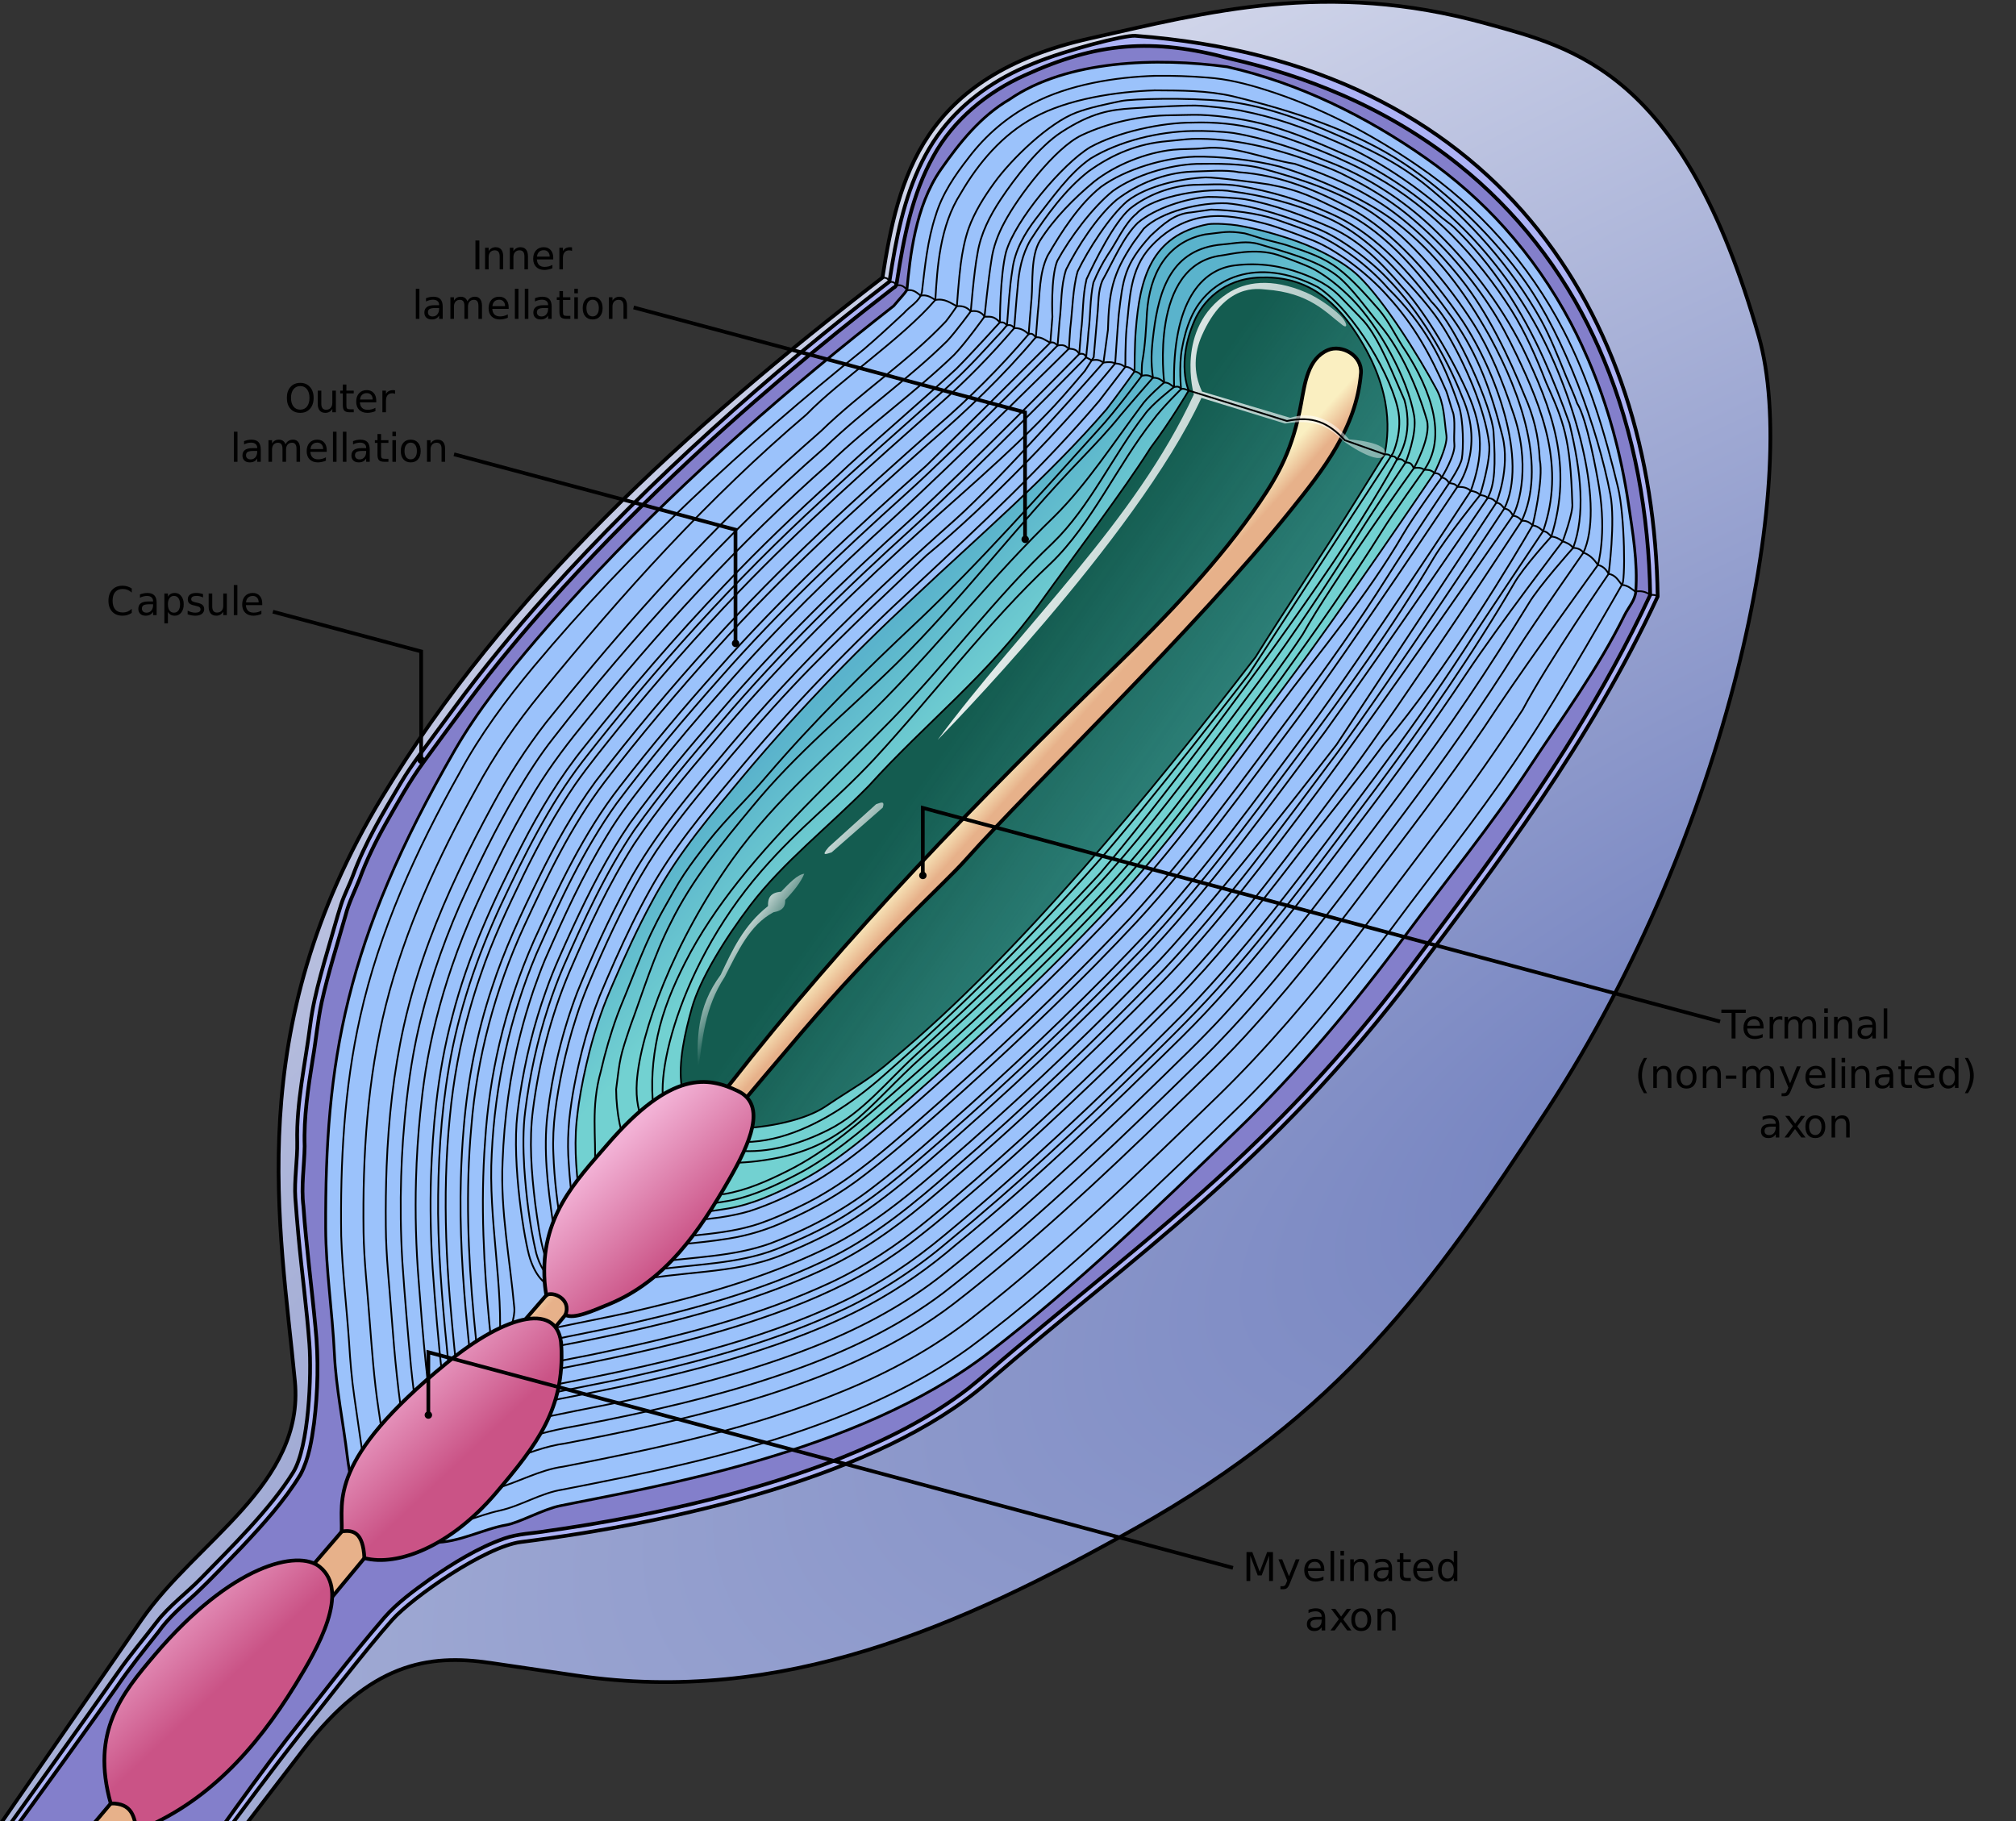 <?xml version="1.0" encoding="UTF-8"?>
<svg width="600px" height="542px" version="1.1" viewBox="0 0 600 542" xmlns="http://www.w3.org/2000/svg" xmlns:xlink="http://www.w3.org/1999/xlink">
<rect x="0" y="0" width="600" height="542" fill="#333333" stroke="none"/>
<defs>
<symbol id="ae" overflow="visible">
<path d="m-0.031-8.594h7.266v0.984h-3.047v7.609h-1.172v-7.609h-3.047z"/>
</symbol>
<symbol id="d" overflow="visible">
<path d="m6.625-3.484v0.516h-4.875c0.051 0.73 0.27 1.289 0.656 1.672 0.395 0.375 0.945 0.562 1.656 0.562 0.406 0 0.797-0.047 1.172-0.141 0.383-0.102 0.766-0.254 1.141-0.453v1c-0.375 0.156-0.766 0.277-1.172 0.359-0.398 0.094-0.797 0.141-1.203 0.141-1.031 0-1.852-0.297-2.453-0.891-0.594-0.602-0.891-1.414-0.891-2.438 0-1.051 0.281-1.883 0.844-2.5 0.57-0.625 1.344-0.938 2.312-0.938 0.863 0 1.547 0.281 2.047 0.844 0.508 0.555 0.766 1.309 0.766 2.266zm-1.062-0.312c0-0.582-0.164-1.047-0.484-1.391-0.312-0.344-0.73-0.516-1.25-0.516-0.594 0-1.07 0.168-1.422 0.5-0.355 0.336-0.559 0.805-0.609 1.406z"/>
</symbol>
<symbol id="k" overflow="visible">
<path d="m4.844-5.453c-0.117-0.07-0.246-0.125-0.391-0.156-0.137-0.031-0.289-0.047-0.453-0.047-0.605 0-1.07 0.199-1.391 0.594-0.312 0.387-0.469 0.945-0.469 1.672v3.391h-1.062v-6.438h1.062v1c0.219-0.395 0.504-0.688 0.859-0.875 0.363-0.188 0.801-0.281 1.312-0.281 0.07 0 0.148 0.008 0.234 0.016 0.094 0.012 0.191 0.023 0.297 0.031z"/>
</symbol>
<symbol id="i" overflow="visible">
<path d="m6.141-5.203c0.258-0.477 0.57-0.828 0.938-1.047 0.375-0.227 0.812-0.344 1.312-0.344 0.664 0 1.18 0.234 1.547 0.703 0.363 0.469 0.547 1.137 0.547 2v3.891h-1.062v-3.859c0-0.613-0.109-1.066-0.328-1.359-0.219-0.301-0.555-0.453-1-0.453-0.555 0-0.992 0.184-1.312 0.547-0.312 0.367-0.469 0.859-0.469 1.484v3.641h-1.062v-3.859c0-0.613-0.109-1.066-0.328-1.359-0.219-0.301-0.559-0.453-1.016-0.453-0.543 0-0.977 0.184-1.297 0.547-0.312 0.367-0.469 0.859-0.469 1.484v3.641h-1.062v-6.438h1.062v1c0.238-0.395 0.523-0.688 0.859-0.875 0.344-0.188 0.742-0.281 1.203-0.281 0.469 0 0.867 0.121 1.203 0.359 0.332 0.23 0.578 0.574 0.734 1.031z"/>
</symbol>
<symbol id="f" overflow="visible">
<path d="m1.109-6.438h1.062v6.438h-1.062zm0-2.516h1.062v1.344h-1.062z"/>
</symbol>
<symbol id="a" overflow="visible">
<path d="m6.469-3.891v3.891h-1.047v-3.859c0-0.602-0.121-1.055-0.359-1.359-0.242-0.301-0.602-0.453-1.078-0.453-0.574 0-1.027 0.184-1.359 0.547-0.324 0.367-0.484 0.859-0.484 1.484v3.641h-1.062v-6.438h1.062v1c0.25-0.383 0.547-0.672 0.891-0.859 0.344-0.195 0.738-0.297 1.188-0.297 0.738 0 1.297 0.23 1.672 0.688 0.383 0.461 0.578 1.133 0.578 2.016z"/>
</symbol>
<symbol id="c" overflow="visible">
<path d="m4.047-3.234c-0.855 0-1.449 0.102-1.781 0.297-0.336 0.188-0.5 0.523-0.5 1 0 0.375 0.125 0.672 0.375 0.891s0.586 0.328 1.016 0.328c0.582 0 1.051-0.207 1.406-0.625 0.352-0.414 0.531-0.969 0.531-1.656v-0.234zm2.109-0.438v3.672h-1.062v-0.984c-0.242 0.398-0.543 0.688-0.906 0.875-0.355 0.188-0.793 0.281-1.312 0.281-0.668 0-1.199-0.18-1.594-0.547-0.387-0.375-0.578-0.875-0.578-1.5 0-0.727 0.242-1.273 0.734-1.641 0.488-0.363 1.211-0.547 2.172-0.547h1.484v-0.109c0-0.488-0.164-0.863-0.484-1.125-0.312-0.27-0.762-0.406-1.344-0.406-0.367 0-0.727 0.047-1.078 0.141-0.344 0.086-0.68 0.215-1 0.391v-0.984c0.383-0.145 0.758-0.254 1.125-0.328 0.363-0.07 0.719-0.109 1.062-0.109 0.938 0 1.633 0.242 2.094 0.719 0.457 0.48 0.688 1.215 0.688 2.203z"/>
</symbol>
<symbol id="b" overflow="visible">
<path d="m1.109-8.953h1.062v8.953h-1.062z"/>
</symbol>
<symbol id="v" overflow="visible">
<path d="m3.656-8.938c-0.512 0.887-0.891 1.762-1.141 2.625-0.25 0.855-0.375 1.727-0.375 2.609 0 0.887 0.125 1.766 0.375 2.641 0.25 0.867 0.629 1.734 1.141 2.609h-0.922c-0.574-0.898-1.008-1.773-1.297-2.641-0.281-0.875-0.422-1.742-0.422-2.609 0-0.852 0.141-1.711 0.422-2.578 0.281-0.863 0.711-1.75 1.297-2.656z"/>
</symbol>
<symbol id="h" overflow="visible">
<path d="m3.609-5.703c-0.562 0-1.012 0.227-1.344 0.672-0.336 0.438-0.5 1.043-0.5 1.812 0 0.773 0.16 1.383 0.484 1.828 0.332 0.438 0.785 0.656 1.359 0.656 0.562 0 1.008-0.219 1.344-0.656 0.332-0.445 0.5-1.055 0.5-1.828 0-0.758-0.168-1.363-0.5-1.812-0.336-0.445-0.781-0.672-1.344-0.672zm0-0.891c0.926 0 1.648 0.305 2.172 0.906 0.531 0.594 0.797 1.418 0.797 2.469 0 1.055-0.266 1.883-0.797 2.484-0.523 0.605-1.246 0.906-2.172 0.906-0.93 0-1.652-0.301-2.172-0.906-0.523-0.602-0.781-1.43-0.781-2.484 0-1.051 0.258-1.875 0.781-2.469 0.52-0.602 1.242-0.906 2.172-0.906z"/>
</symbol>
<symbol id="ad" overflow="visible">
<path d="m0.578-3.703h3.109v0.953h-3.109z"/>
</symbol>
<symbol id="o" overflow="visible">
<path d="m3.797 0.594c-0.305 0.77-0.594 1.27-0.875 1.5-0.281 0.238-0.664 0.359-1.141 0.359h-0.844v-0.891h0.625c0.289 0 0.516-0.07 0.672-0.203 0.164-0.137 0.344-0.465 0.531-0.984l0.188-0.484-2.609-6.328h1.125l2.016 5.031 2.016-5.031h1.125z"/>
</symbol>
<symbol id="g" overflow="visible">
<path d="m2.156-8.266v1.828h2.188v0.812h-2.188v3.5c0 0.531 0.07 0.871 0.219 1.016 0.145 0.148 0.438 0.219 0.875 0.219h1.094v0.891h-1.094c-0.812 0-1.375-0.148-1.688-0.453-0.312-0.312-0.469-0.867-0.469-1.672v-3.5h-0.781v-0.812h0.781v-1.828z"/>
</symbol>
<symbol id="n" overflow="visible">
<path d="m5.359-5.469v-3.484h1.062v8.953h-1.062v-0.969c-0.23 0.387-0.516 0.672-0.859 0.859-0.336 0.188-0.734 0.281-1.203 0.281-0.781 0-1.418-0.312-1.906-0.938-0.492-0.625-0.734-1.441-0.734-2.453 0-1.008 0.242-1.82 0.734-2.438 0.488-0.625 1.125-0.938 1.906-0.938 0.469 0 0.867 0.094 1.203 0.281 0.344 0.18 0.629 0.461 0.859 0.844zm-3.609 2.25c0 0.781 0.156 1.398 0.469 1.844 0.32 0.438 0.766 0.656 1.328 0.656s1.004-0.219 1.328-0.656c0.32-0.445 0.484-1.062 0.484-1.844s-0.164-1.391-0.484-1.828c-0.324-0.445-0.766-0.672-1.328-0.672s-1.008 0.227-1.328 0.672c-0.312 0.438-0.469 1.047-0.469 1.828z"/>
</symbol>
<symbol id="ac" overflow="visible">
<path d="m0.938-8.938h0.922c0.582 0.906 1.016 1.793 1.297 2.656 0.289 0.867 0.438 1.727 0.438 2.578 0 0.867-0.148 1.734-0.438 2.609-0.281 0.867-0.715 1.742-1.297 2.641h-0.922c0.508-0.875 0.891-1.742 1.141-2.609 0.258-0.875 0.391-1.754 0.391-2.641 0-0.883-0.133-1.754-0.391-2.609-0.25-0.863-0.633-1.738-1.141-2.625z"/>
</symbol>
<symbol id="m" overflow="visible">
<path d="m6.469-6.438-2.328 3.125 2.453 3.312h-1.25l-1.875-2.531-1.875 2.531h-1.25l2.5-3.375-2.297-3.062h1.25l1.719 2.297 1.703-2.297z"/>
</symbol>
<symbol id="ab" overflow="visible">
<path d="m1.156-8.594h1.734l2.203 5.844 2.203-5.844h1.734v8.594h-1.141v-7.547l-2.219 5.891h-1.172l-2.219-5.891v7.547h-1.125z"/>
</symbol>
<symbol id="aa" overflow="visible">
<path d="m7.594-7.922v1.219c-0.387-0.363-0.805-0.633-1.25-0.812-0.449-0.176-0.918-0.266-1.406-0.266-0.992 0-1.746 0.305-2.266 0.906-0.523 0.594-0.781 1.461-0.781 2.594 0 1.125 0.258 1.992 0.781 2.594 0.52 0.605 1.273 0.906 2.266 0.906 0.488 0 0.957-0.086 1.406-0.266 0.445-0.188 0.863-0.461 1.25-0.828v1.219c-0.406 0.273-0.84 0.48-1.297 0.625-0.449 0.133-0.93 0.203-1.438 0.203-1.305 0-2.328-0.395-3.078-1.188-0.75-0.801-1.125-1.891-1.125-3.266 0-1.383 0.375-2.473 1.125-3.266 0.75-0.801 1.773-1.203 3.078-1.203 0.52 0 1.004 0.074 1.453 0.219 0.457 0.137 0.883 0.34 1.281 0.609z"/>
</symbol>
<symbol id="z" overflow="visible">
<path d="m2.141-0.969v3.422h-1.062v-8.891h1.062v0.969c0.219-0.383 0.492-0.664 0.828-0.844 0.344-0.188 0.754-0.281 1.234-0.281 0.781 0 1.414 0.312 1.906 0.938 0.488 0.617 0.734 1.43 0.734 2.438 0 1.012-0.246 1.828-0.734 2.453-0.492 0.625-1.125 0.938-1.906 0.938-0.48 0-0.891-0.094-1.234-0.281-0.336-0.188-0.609-0.473-0.828-0.859zm3.609-2.25c0-0.781-0.164-1.391-0.484-1.828-0.324-0.445-0.766-0.672-1.328-0.672s-1.008 0.227-1.328 0.672c-0.312 0.438-0.469 1.047-0.469 1.828s0.156 1.398 0.469 1.844c0.32 0.438 0.766 0.656 1.328 0.656s1.004-0.219 1.328-0.656c0.32-0.445 0.484-1.062 0.484-1.844z"/>
</symbol>
<symbol id="y" overflow="visible">
<path d="m5.219-6.25v1c-0.293-0.156-0.602-0.27-0.922-0.344-0.324-0.082-0.656-0.125-1-0.125-0.531 0-0.934 0.086-1.203 0.25-0.262 0.156-0.391 0.398-0.391 0.719 0 0.25 0.094 0.449 0.281 0.594 0.195 0.137 0.578 0.266 1.141 0.391l0.359 0.078c0.758 0.156 1.297 0.387 1.609 0.688 0.312 0.293 0.469 0.699 0.469 1.219 0 0.605-0.242 1.086-0.719 1.438-0.469 0.344-1.117 0.516-1.938 0.516-0.344 0-0.703-0.039-1.078-0.109-0.375-0.062-0.773-0.16-1.188-0.297v-1.094c0.395 0.199 0.781 0.352 1.156 0.453 0.383 0.105 0.758 0.156 1.125 0.156 0.5 0 0.883-0.082 1.156-0.25 0.27-0.176 0.406-0.422 0.406-0.734 0-0.281-0.102-0.5-0.297-0.656-0.188-0.156-0.609-0.301-1.266-0.438l-0.375-0.094c-0.656-0.133-1.133-0.344-1.422-0.625-0.293-0.289-0.438-0.688-0.438-1.188 0-0.602 0.211-1.066 0.641-1.391 0.426-0.332 1.035-0.5 1.828-0.5 0.395 0 0.766 0.031 1.109 0.094 0.344 0.055 0.66 0.137 0.953 0.25z"/>
</symbol>
<symbol id="l" overflow="visible">
<path d="m1-2.547v-3.891h1.062v3.859c0 0.605 0.117 1.062 0.359 1.375 0.238 0.305 0.594 0.453 1.062 0.453 0.57 0 1.023-0.18 1.359-0.547 0.332-0.363 0.5-0.863 0.5-1.5v-3.641h1.062v6.438h-1.062v-0.984c-0.262 0.387-0.562 0.68-0.906 0.875-0.336 0.188-0.727 0.281-1.172 0.281-0.742 0-1.305-0.227-1.688-0.688-0.387-0.469-0.578-1.145-0.578-2.031z"/>
</symbol>
<symbol id="x" overflow="visible">
<path d="m4.656-7.797c-0.855 0-1.531 0.32-2.031 0.953-0.492 0.625-0.734 1.48-0.734 2.562 0 1.086 0.242 1.938 0.734 2.562 0.5 0.625 1.176 0.938 2.031 0.938 0.844 0 1.508-0.312 2-0.938 0.488-0.625 0.734-1.477 0.734-2.562 0-1.082-0.246-1.938-0.734-2.562-0.492-0.633-1.156-0.953-2-0.953zm0-0.953c1.195 0 2.156 0.406 2.875 1.219 0.727 0.805 1.094 1.887 1.094 3.25 0 1.355-0.367 2.438-1.094 3.25-0.719 0.805-1.68 1.203-2.875 1.203-1.219 0-2.195-0.398-2.922-1.203-0.719-0.812-1.078-1.895-1.078-3.25 0-1.363 0.359-2.445 1.078-3.25 0.727-0.812 1.703-1.219 2.922-1.219z"/>
</symbol>
<symbol id="w" overflow="visible">
<path d="m1.156-8.594h1.172v8.594h-1.172z"/>
</symbol>
<radialGradient id="p" cx="268.49" cy="113.28" r="178.89" gradientTransform="matrix(-.918 -1.809 5.068 -2.573 49.153 991.23)" gradientUnits="userSpaceOnUse">
<stop stop-color="#6e7dbd" offset="0"/>
<stop stop-color="#fff" offset="1"/>
</radialGradient>
<linearGradient id="e" x1="145" x2="162.26" y1="170.73" y2="187.46" gradientUnits="userSpaceOnUse">
<stop stop-color="#5ab3cc" offset="0"/>
<stop stop-color="#72d1d1" offset="1"/>
</linearGradient>
<linearGradient id="s" x1="213.79" x2="363.05" y1="127.83" y2="233.22" gradientUnits="userSpaceOnUse">
<stop stop-color="#145c50" offset="0"/>
<stop stop-color="#288e8a" stop-opacity="0" offset="1"/>
</linearGradient>
<linearGradient id="r" x1="171.14" x2="185.95" y1="167.54" y2="179.21" gradientTransform="matrix(1.474 0 0 1.474 -3.692 -8.398)" gradientUnits="userSpaceOnUse">
<stop stop-color="#fff" offset="0"/>
<stop stop-color="#fff" stop-opacity="0" offset="1"/>
</linearGradient>
<linearGradient id="q" x1="196.97" x2="200.8" y1="169.08" y2="172.54" gradientUnits="userSpaceOnUse">
<stop stop-color="#faefc1" offset="0"/>
<stop stop-color="#e7b18a" offset="1"/>
</linearGradient>
<linearGradient id="j" x1="123.19" x2="140.41" y1="240.06" y2="258.32" gradientUnits="userSpaceOnUse">
<stop stop-color="#f2b1d5" offset="0"/>
<stop stop-color="#ca5386" offset="1"/>
</linearGradient>
<linearGradient id="u" x1="149.82" x2="158.87" y1="192.58" y2="198.95" gradientTransform="matrix(1.474 0 0 1.474 -3.692 -8.398)" gradientUnits="userSpaceOnUse">
<stop stop-color="#fff" offset="0"/>
<stop stop-color="#fff" stop-opacity="0" offset="1"/>
</linearGradient>
<linearGradient id="t" x1="218.85" x2="311.86" y1="82.851" y2="133.45" gradientTransform="matrix(1.474 0 0 1.474 -3.692 -8.398)" gradientUnits="userSpaceOnUse">
<stop stop-color="#fff" offset="0"/>
<stop stop-color="#fff" stop-opacity="0" offset="1"/>
</linearGradient>
</defs>
<path transform="matrix(1.474 0 0 1.474 -3.692 -8.398)" d="m35.354 395.98 28.329-36.95c13.498-17.608 25.25-19.453 37.842-17.6l17.423 2.561c41.282 6.068 77.354-9.756 113.04-29.85 40.829-22.987 59.319-48.126 83.083-84.657 36.419-55.987 51.02-126.2 42.556-155.86-15.223-53.344-37.063-58.237-55.254-63.237-32.089-8.825-56.131-2.235-79.763 3.059-33.987 7.614-38.772 28.236-41.92 48.288-39.742 30.632-76.106 63.749-101.04 104.87-28.488 46.978-20.565 86.63-17.598 117.98 1.969 20.792-19.855 32.08-31.03 48.243l-28.149 40.714" fill="url(#p)" stroke="#000" stroke-width=".75"/>
<path transform="matrix(1.474 0 0 1.474 -3.692 -8.398)" d="m33.942 395s19.185-26.526 28.902-38.858c4.823-6.119 13.617-17.51 18.862-23.406 3.983-4.48 18.756-14.809 26.021-15.72 31.067-3.902 72.234-13.268 93.907-32.014 29.962-25.919 57.488-44.158 86.814-83.104 15.875-21.086 35.19-46.509 48.76-75.763-0.832-56.928-32.423-107.68-105.47-113.21-2.202-0.167-13.912 2.85-20.483 5.554-0.644 0.265-1.359 0.562-1.911 0.803-6.884 3.019-13.172 7.635-17.542 13.814-4.78 6.757-7.115 14.859-8.612 22.902-0.408 2.206-0.758 4.361-1.108 6.561-24.593 18.955-48.185 39.85-68.988 62.967-6.707 7.452-13.093 15.209-19.023 23.297-5.904 8.054-8.336 11.06-10.652 14.962-3.646 6.145-7.2 12.017-9.669 18.724-0.67 1.827-1.757 3.878-2.369 5.808-0.461 1.447-0.917 2.972-1.349 4.512-1.754 6.272-4.059 13.244-4.865 19.639-0.994 7.892-2.841 15.826-2.65 23.798 0.079 3.396-0.623 7.823-0.384 11.238 0.175 2.492 0.405 5.18 0.633 7.693 0.67 7.306 1.672 14.583 2.213 21.9 0.45 6.129-0.077 20.683-3.286 25.871-4.542 7.343-12.722 15.363-18.708 21.492-2.812 2.874-6.378 5.49-8.842 8.716-2.729 3.579-5.236 6.471-7.814 10.159-7.096 10.148-22.134 31.12-22.134 31.12" fill="#adb3f5" stroke="#000" stroke-width=".75"/>
<path transform="matrix(1.474 0 0 1.474 -3.692 -8.398)" d="m33.155 394.46c8.485-11.728 18.366-26.104 27.206-37.567 6.5-8.25 12.865-16.611 19.717-24.575 2.663-3.054 5.978-5.448 9.253-7.797 4.701-3.221 9.595-6.296 14.99-8.207 2.809-0.986 5.819-1.021 8.729-1.522 8.127-1.156 16.145-2.566 24.182-4.321 11.94-2.614 23.954-5.975 35.322-10.509 8.933-3.595 17.794-8.003 25.481-13.952 3.201-2.532 6.206-5.286 9.37-7.897 16.715-14.042 34.029-27.433 49.637-42.742 11.633-11.33 22.296-23.642 31.952-36.693 10.923-14.474 21.76-29.135 31.279-44.537 5.657-9.146 10.88-18.57 15.427-28.321-0.27-16.174-3.111-32.597-9.41-47.636-0.633-1.53-1.32-3.07-1.99-4.483-6.301-13.441-15.639-25.473-27.264-34.728-7.181-5.75-15.215-10.471-23.602-14.114-7.25-3.155-14.746-5.533-22.471-7.303-15.796-4.271-27.002-3.29-41.494 3.316-7.624 3.414-14.463 8.984-18.512 16.378-4.306 7.675-5.967 16.449-7.314 25.047-0.093 0.591-0.079 1.243-0.721 1.508-15.361 11.858-30.235 24.365-44.313 37.729-8.768 8.327-17.277 17.014-25.335 26.046-2.605 2.919-5.122 5.832-7.576 8.801-6.262 7.481-11.956 15.41-17.733 23.263-2.867 3.931-5.212 8.21-7.629 12.425-1.99 3.534-3.837 7.296-5.26 11.171-0.957 2.405-2.152 4.719-2.793 7.237-1.651 5.835-3.503 11.606-4.82 17.534-0.832 3.844-1.15 7.72-1.828 11.603-0.927 5.792-1.81 11.633-1.616 17.518-0.064 4.048-0.75 8.101-0.244 12.15 0.575 8.139 1.656 16.145 2.414 24.286 0.678 6.479 0.517 13.032-0.276 19.493-0.485 3.518-1.052 7.131-2.724 10.31-3.294 5.408-7.592 10.116-11.908 14.716-3.034 3.12-6.01 6.299-9.171 9.289-2.697 2.463-5.533 4.833-7.647 7.844-2.865 3.616-5.766 7.208-8.36 11.031-6.259 8.857-14.436 20.185-20.833 28.946" fill="#837fcb" stroke="#000" stroke-width=".75"/>
<path transform="matrix(1.474 0 0 1.474 -3.692 -8.398)" d="m206.35 25.876c-5.774 3.396-9.955 8.602-13.808 14.127-5.178 7.42-6.187 17.661-6.826 24.286-0.551 0.862-1.277 1.538-2.692 3.242-21.056 16.463-41.284 34.068-59.666 53.524-4.224 4.472-8.469 9.146-12.446 13.796-5.922 6.922-11.908 14.427-16.466 22.314-22.309 38.615-26.199 63.123-26.085 96.444 0.029 8.279 1.367 17.006 1.757 25.28 0.329 7.007 1.775 13.883 2.615 20.858 1.815 15.063 8.302 17.12 17.325 17.261 4.992 0.08 10.014-2.715 14.64-3.518 2.613-0.453 7.454-3.171 10.793-3.86 17.881-3.693 59.714-10.275 86.491-30.831 17.995-13.814 33.722-29.055 50.066-44.821 12.677-12.226 23.772-25.5 34.26-39.638 8.207-11.06 17.288-22.184 24.837-33.654 6.63-10.074 13.949-20.034 19.304-30.868 0.768-1.554 2.115-2.966 2.239-4.692 0.429-5.891-0.604-11.837-1.484-17.751-1.473-9.886-4.128-19.806-8.116-29.06-0.397-0.92-0.869-1.983-1.277-2.86-0.739-1.585-1.434-2.996-2.255-4.554-1.847-3.494-3.858-6.792-6.132-10.058-2.258-3.24-4.595-6.182-7.234-9.13-4.693-5.241-10.136-10-15.809-13.981-12.091-8.483-25.764-15.219-40.132-18.451-14.089-1.893-32.27-1.431-43.897 6.598z" fill="#658cd3" stroke="#000" stroke-width=".75"/>
<path transform="matrix(1.474 0 0 1.474 -3.692 -8.398)" d="m206.35 25.876c-5.774 3.396-9.955 8.602-13.808 14.127-5.178 7.42-6.187 17.661-6.826 24.286-0.551 0.862-1.277 1.538-2.692 3.242-21.056 16.463-41.284 34.068-59.666 53.524-4.224 4.472-8.469 9.146-12.446 13.796-5.922 6.922-11.908 14.427-16.466 22.314-22.309 38.615-26.199 63.123-26.085 96.444 0.029 8.279 1.367 17.006 1.757 25.28 0.329 7.007 1.775 13.883 2.615 20.858 1.815 15.063 8.302 17.12 17.325 17.261 4.992 0.08 10.014-2.715 14.64-3.518 2.613-0.453 7.454-3.171 10.793-3.86 17.881-3.693 59.714-10.275 86.491-30.831 17.995-13.814 33.722-29.055 50.066-44.821 12.677-12.226 23.772-25.5 34.26-39.638 8.207-11.06 17.288-22.184 24.837-33.654 6.63-10.074 13.949-20.034 19.304-30.868 0.768-1.554 2.115-2.966 2.239-4.692 0.429-5.891-0.604-11.837-1.484-17.751-1.473-9.886-4.128-19.806-8.116-29.06-0.397-0.92-0.869-1.983-1.277-2.86-0.739-1.585-1.434-2.996-2.255-4.554-1.847-3.494-3.858-6.792-6.132-10.058-2.258-3.24-4.595-6.182-7.234-9.13-4.693-5.241-10.136-10-15.809-13.981-12.091-8.483-25.764-15.219-40.132-18.451-14.089-1.893-32.27-1.431-43.897 6.598z" fill="#9bc2fb" stroke="#000" stroke-width=".35"/>
<path transform="matrix(1.474 0 0 1.474 -3.692 -8.398)" d="m235.89 21.001c-8.153 0.236-17.574 1.758-24.879 5.596-5.066 2.609-9.497 6.397-12.929 10.941-2.764 3.534-5.355 7.325-6.654 11.664-1.661 5.013-2.165 10.299-2.78 15.514-0.48 1.887-2.427 2.786-3.649 4.21-2.668 2.489-5.334 4.947-8.101 7.317-24.023 19.358-46.857 40.367-66.657 64.08-5.583 6.699-10.803 13.745-14.956 21.433-8.691 15.485-16.188 31.852-20.062 49.253-3.254 14.482-4.02 29.397-3.826 44.2 0.225 7.192 1.105 14.353 1.59 21.502 0.225 3.69 0.527 7.375 1.065 11.036 0.665 4.761 1.378 9.52 2.08 14.276 0.596 3.475 1.664 7.16 4.407 9.559 2.66 2.145 6.248 2.344 9.521 2.412 4.653-0.093 8.864-2.349 13.345-3.316 4.396-0.981 8.281-3.563 12.762-4.25 16.326-3.195 32.702-6.498 48.444-11.977 11.824-4.109 23.422-9.257 33.6-16.627 10.578-7.858 20.486-16.574 30.174-25.492 8.503-7.868 16.84-15.917 25.12-24.018 12.372-12.348 23.268-26.067 33.658-40.094 8.127-10.734 16.461-21.333 23.793-32.637 6.034-9.035 19.026-31.809 19.026-31.809 0.737-0.265 0.625-13.828-0.79-19.702-2.647-10.978-5.827-21.712-11.037-31.74-6.882-13.276-17.086-24.811-29.458-33.217-9.492-6.498-19.823-11.879-30.818-15.328-3.771-1.18-7.626-2.158-11.58-2.426-3.463-0.286-6.94-0.398-10.411-0.361z" fill="#9bc2fb" stroke="#000" stroke-width=".35"/>
<path transform="matrix(1.474 0 0 1.474 -3.692 -8.398)" d="m235.69 23.941c-7.674 0.244-17.619 1.726-24.424 5.498-6.354 3.433-11.19 9.12-14.773 15.294-4.232 6.569-4.733 14.88-5.133 21.521-6.781 7.847-19.28 16.187-25.998 23.109-19.813 16.847-37.212 36.144-53.672 56.313-4.95 6.055-9.415 12.518-13.114 19.413-7.616 13.756-14.285 28.172-18.143 43.463-3.779 14.981-4.727 30.518-4.523 45.918 0.09 5.848 0.787 11.67 1.2 17.483 0.488 6.097 0.901 12.205 1.823 18.257 0.625 4.146 1.19 8.306 1.913 12.433 0.445 2.147 1.195 4.488 3.084 5.782 2.157 1.129 4.69 1.079 7.056 0.976 3.962-0.493 7.592-2.312 11.479-3.131 4.653-1.275 8.925-3.799 13.75-4.462 19.119-3.704 38.338-7.736 56.402-15.204 9.542-3.884 18.689-8.868 26.753-15.31 17.409-13.608 33.271-29.031 49.123-44.386 9.778-9.541 18.652-19.962 26.999-30.765 6.312-8.184 12.489-16.471 18.737-24.702 5.496-7.301 10.721-14.798 15.719-22.446 5.069-9.581 17.362-27.441 17.362-27.441s1.404-10.501 0.344-16.031c-2.578-13.425-9.274-31.762-17.174-42.954-6.23-8.841-15.441-17.886-24.463-23.838-10.183-6.728-22.677-10.699-34.583-13.594-5.154-1.19-10.485-1.164-15.745-1.198z" fill="#9bc2fb" stroke="#000" stroke-width=".35"/>
<path transform="matrix(1.474 0 0 1.474 -3.692 -8.398)" d="m228.92 26.088c-3.122 0.655-6.33 1.302-9.044 2.317-5.607 2.086-13.133 9.393-16.614 14.204-2.064 2.853-3.977 5.875-5.178 9.199-0.798 2.296-1.282 4.835-1.587 7.15-0.384 2.839-0.787 8.552-0.787 8.552s-1.418 2.081-2.205 3.059c-7.722 8.162-17.205 14.36-25.248 22.176-5.101 4.494-10.191 9.003-15.046 13.767-14.505 14.053-27.807 29.299-40.439 45.041-4.07 5.254-7.677 10.861-10.825 16.712-4.767 8.78-9.251 17.929-12.754 27.364-2.059 5.546-3.84 11.344-5.127 17.104-2.088 9.347-3.116 18.902-3.498 28.461-0.148 3.95-0.204 8.054-0.162 12.065 0.034 6.089 0.729 12.028 1.163 18.101 0.604 8.083 1.37 16.208 2.716 24.233 0.429 2.587 0.742 5.207 1.375 7.752 0.201 0.737 0.753 1.458 1.579 1.45 3.696 0.652 7.274-0.888 10.734-1.959 2.414-0.74 4.756-1.272 7.107-2.229 3.787-1.458 7.608-2.966 11.657-3.507 5.92-1.145 11.813-2.322 17.643-3.627 7.928-1.784 15.78-3.794 23.549-6.296 13.122-4.26 26.143-9.801 37.185-18.289 15.406-11.924 29.636-25.269 43.614-38.816 5.848-5.649 11.739-11.272 17.144-17.356 9.062-10.021 17.256-20.781 25.372-31.568 8.169-10.763 16.334-21.489 23.729-32.796 6.9-10.286 20.163-28.583 20.163-28.583s1.797-6.028 0.249-15.625c-0.506-3.141-2.496-13.984-4.428-17.001-0.604-1.758-1.516-3.704-2.255-5.501-1.487-3.635-3.175-7.966-5.098-11.421-5.835-10.442-14.495-20.23-23.846-27.653-5.713-4.356-10.581-6.654-17.295-9.618-7.393-3.266-15.401-6.092-22.881-6.848-7.377-0.748-18.581-0.451-20.663-0.013z" fill="#9bc2fb" stroke="#000" stroke-width=".35"/>
<path transform="matrix(1.474 0 0 1.474 -3.692 -8.398)" d="m230.95 27.583c-4.112 0.276-7.965 0.779-14.153 4.806-4.484 2.916-9.325 9.175-12.253 13.589-2.173 3.279-4.014 6.885-4.656 10.805-0.747 3.878-1.362 11.752-1.362 11.752s-3.029 4.141-4.767 5.999c-7.822 7.693-16.861 13.944-24.744 21.539-10.276 8.952-20.012 18.552-29.228 28.541-8.882 9.681-17.46 19.655-25.51 30.041-2.785 3.505-5.236 7.396-7.491 11.174-4.285 7.33-8.016 14.976-11.49 22.719-3.71 8.541-6.699 17.412-8.66 26.521-0.207 1.068-0.498 2.383-0.694 3.558-1.023 5.684-1.638 11.436-2.067 17.192-0.164 2.383-0.302 4.989-0.371 7.386-0.175 5.753-0.106 11.468 0.236 17.181 0.485 7.073 1.081 14.098 1.741 21.163 0.713 6.909 1.733 13.777 2.931 20.58 3.193-0.368 6.272-1.317 9.309-2.333 3.119-0.917 6.227-1.872 9.232-3.118 4.15-1.577 8.506-2.5 12.868-3.269 6.829-1.325 13.649-2.754 20.337-4.39 2.743-0.673 5.639-1.421 8.363-2.187 3.299-0.917 6.598-1.911 9.786-2.972 1.455-0.464 2.978-1.01 4.396-1.503 10.748-3.833 21.217-8.762 30.343-15.683 0.697-0.541 1.622-1.257 2.395-1.877 17.852-14.101 34.143-29.97 50.373-45.862 5.154-5.143 10.043-10.612 14.672-16.15 8.874-10.631 17.07-21.749 25.412-32.785 8.066-10.758 15.819-21.712 22.94-33.108 3.453-5.435 13.379-19.617 13.379-19.617 4.152-9.019-1.02-29.392-8.58-44.017-4.014-7.696-9.386-15.082-15.496-21.245-6.99-7.052-16.606-13.756-25.751-17.672-6.929-2.969-12.091-4.88-19.484-6.346-1.622-0.321-6.532-0.936-9.092-0.989-1.698-0.037-7.157 0.196-12.865 0.578z" fill="#9bc2fb" stroke="#000" stroke-width=".35"/>
<path transform="matrix(1.474 0 0 1.474 -3.692 -8.398)" d="m239 28.967c-6.007 0.021-12.603 1.44-18.101 4.029-5.385 2.571-12.799 12.346-15.565 17.555-1.312 2.415-2.297 5.016-2.66 7.749-0.615 3.754-1.383 11.317-1.383 11.317s-3.858 5.392-6.153 7.738c-7.997 7.699-17.097 14.138-25.105 21.826-18.345 16.139-34.89 34.232-50.185 53.261-3.805 4.679-7.385 9.554-10.382 14.793-1.873 3.176-3.686 6.516-5.363 9.822-3.858 7.714-7.563 15.535-10.34 23.713-2.374 6.924-4.2 14.045-5.353 21.28-0.201 1.32-0.424 2.866-0.596 4.276-0.143 1.246-0.299 2.693-0.443 4.029-0.453 4.456-0.75 9.069-0.872 13.547-0.193 6.863-0.003 13.658 0.546 20.487 0.859 11.161 1.765 22.385 3.694 33.45-0.095 0.899 0.427 0.854 1.105 0.573 3.45-0.907 6.821-2.039 10.212-3.123 3.924-1.397 7.949-3.046 12.128-3.804 6.386-1.36 12.804-2.465 19.166-3.958 11.776-2.654 23.438-5.877 34.662-10.41 8.956-3.632 17.568-8.261 25.131-14.318 14.76-11.686 28.547-24.54 42.024-37.671 4.857-4.774 9.82-9.448 14.426-14.472 8.339-9.037 16.077-18.899 23.528-28.708 8.742-11.564 17.555-23.085 25.656-35.115 4.274-6.309 8.355-12.751 12.354-19.238 2.035-3.483 9.017-11.293 9.017-11.293 2.427-6.646 1.693-15.015-0.742-25.076-1.521-4.324-3.262-8.716-5.133-12.91-4.415-9.896-10.432-19.23-18.233-26.762-0.62-0.599-2.16-1.673-2.886-2.325-4.507-4.075-9.688-7.582-15.04-10.464-1.272-0.684-3.408-1.569-4.746-2.161-4.73-2.084-9.621-4.13-14.548-5.53-4.208-1.196-9.542-2.025-13.935-2.179-1.598-0.056-4.285 0.064-5.885 0.072z" fill="#9bc2fb" stroke="#000" stroke-width=".35"/>
<path transform="matrix(1.474 0 0 1.474 -3.692 -8.398)" d="m243.33 30.446c-6.248-0.024-15.112 1.895-20.69 4.963-5.679 3.412-15.184 14.83-17.004 21.158-1.227 4.769-1.238 14.204-1.238 14.204s-6.028 6.641-8.811 9.398c-8.183 7.587-16.593 14.575-24.707 22.239-7.616 6.879-15.048 13.971-22.1 21.436-9.916 10.381-19.278 21.277-28.218 32.53-4.971 6.148-9.068 12.945-12.685 19.959-5.721 11.057-10.946 22.478-14.039 34.58-1.529 5.753-2.594 11.651-3.265 17.621-0.549 4.812-0.874 9.753-1.044 14.557-0.188 6.283-0.077 12.51 0.337 18.759 0.517 7.354 1.147 14.718 1.956 22.072 0.413 3.624 0.885 7.341 1.455 10.983 3.848-1.137 7.616-2.428 11.463-3.762 3.442-1.307 7.006-2.264 10.618-2.98 5.26-1.029 10.522-2.054 15.753-3.221 5.875-1.299 11.824-2.76 17.648-4.43 1.19-0.363 2.541-0.74 3.742-1.119 8.739-2.731 17.391-5.899 25.468-10.246 6.293-3.383 12.171-7.508 17.582-12.168 16.05-13.093 30.937-27.483 45.67-42.003 13.217-13.109 24.378-28.066 35.571-42.885 7.557-9.957 14.889-20.004 21.803-30.407 6.574-9.854 19.434-26.688 19.434-26.688s2.202-5.896 1.94-7.701c-0.397-13.289-1.775-16.487-5.284-24.365-1.905-4.912-4.216-10.177-6.99-14.578-6.845-10.821-16.193-20.675-27.381-26.966-6.94-3.852-16.22-7.542-23.87-9.583-4.279-1.116-8.691-1.485-13.114-1.357z" fill="#9bc2fb" stroke="#000" stroke-width=".35"/>
<path transform="matrix(1.474 0 0 1.474 -3.692 -8.398)" d="m243.29 32.14c-6.81 0.127-14.709 1.988-20.576 5.556-4.311 2.974-7.788 8.033-11.013 12.118-2.334 3.03-4.311 6.492-4.78 10.35-0.615 3.704-0.776 7.468-1.094 11.2-1.073 1.368-2.353 2.582-3.506 3.892-3.19 3.489-6.495 6.879-10.075 9.976-7.952 7.102-15.976 14.125-23.769 21.404-17.59 16.123-33.608 33.917-48.288 52.715-6.863 8.897-11.832 19.05-16.601 29.172-4.815 10.429-8.554 21.404-10.454 32.753-1.653 9.716-2.223 19.594-2.173 29.442 0.119 10.437 1.134 20.837 2.175 31.216 0.368 3.696 0.872 7.375 1.349 11.057 5.684-1.742 11.166-3.987 16.93-5.469 6.561-1.535 13.207-2.603 19.802-4.146 14.359-3.221 28.658-7.195 42.005-13.494 7.594-3.645 14.675-8.329 21.077-13.801 13.313-10.933 25.942-22.669 38.248-34.718 6.222-6.066 12.446-12.144 18.133-18.721 10.607-12.115 20.107-25.134 29.797-37.978 9.879-13.258 19.362-26.844 27.715-41.122 1.826-3.25 7.544-9.522 7.544-9.522 4.436-14.315 0.18-25.736-5.838-38.164-4.624-9.093-11.007-17.396-18.419-24.41-5.962-5.591-13.119-10.18-20.753-13.101-5.983-2.405-12.764-4.727-19.134-5.787-2.401-0.331-5.88-0.475-8.302-0.416z" fill="#9bc2fb" stroke="#000" stroke-width=".35"/>
<path transform="matrix(1.474 0 0 1.474 -3.692 -8.398)" d="m243.24 33.736c-1.092 0.034-3.919 0.366-5.035 0.461-5.944 0.509-11.013 2.579-15.912 6.1-4.706 3.669-8.49 8.889-11.728 13.875-1.672 2.887-2.356 6.217-2.578 9.514-0.289 2.749-0.472 5.509-0.697 8.263-4.696 5.469-9.741 10.638-15.152 15.402-13.79 12.232-27.617 24.458-40.397 37.758-8.456 8.828-16.532 18.019-24.243 27.502-3.013 3.764-6.081 7.489-8.845 11.442-3.969 5.769-7.327 11.951-10.382 18.191-3.214 6.665-6.405 13.366-8.76 20.394-0.79 2.275-1.508 4.573-2.138 6.824-2.032 7.102-3.341 14.437-4.041 21.751-0.816 8.086-0.994 16.227-0.726 24.347 0.143 4.051 0.387 8.247 0.731 12.346 0.57 6.628 1.198 13.34 2.014 19.962 0.13 1.071 0.254 2.121 0.395 3.168 6.574-2.214 13.09-4.719 19.932-5.989 7.605-1.471 15.26-3.075 22.738-4.907 9.373-2.314 18.647-5.098 27.595-8.74 2.149-0.883 4.431-1.858 6.511-2.858 7.483-3.547 14.394-8.213 20.74-13.515 15.886-13.168 30.908-27.297 45.463-41.902 7.526-7.378 14.378-15.405 20.942-23.639 7.059-8.883 13.792-18.003 20.605-27.099 6.153-8.271 12.139-16.675 17.775-25.312 4.441-6.893 16.029-24.135 16.029-24.135 4.502-12.91-0.077-24.522-5.337-35.55-1.72-3.558-3.265-6.604-5.485-9.944-4.658-7.073-10.363-13.38-16.946-18.727-3.042-2.418-6.519-4.618-9.95-6.437-0.713-0.363-2.361-1.249-3.188-1.638-1.852-0.883-4.009-1.633-5.83-2.317-7.576-2.76-15.939-4.804-24.1-4.594z" fill="#9bc2fb" stroke="#000" stroke-width=".35"/>
<path transform="matrix(1.474 0 0 1.474 -3.692 -8.398)" d="m239.32 35.934c-5.387 0.57-11.543 3.009-15.862 6.402-4.091 3.377-8.127 7.486-10.97 11.948-1.876 3.072-1.412 8.261-1.704 11.696-0.212 2.397-0.397 4.796-0.586 7.195-5.702 6.704-11.956 12.932-18.618 18.682-15.74 13.944-31.419 28.04-45.479 43.71-8.151 8.99-15.971 18.284-23.353 27.915-4.478 6.105-8.183 12.746-11.487 19.506-3.538 7.208-6.94 14.467-9.428 22.139-3.047 9.114-4.889 18.605-5.689 28.175-0.291 3.343-0.49 6.853-0.583 10.22-0.299 10.185 0.347 20.373 1.33 30.444 0.413 4.35 0.843 8.698 1.375 13.035 6.182-2.158 12.433-4.218 18.907-5.305 12.033-2.373 23.939-4.984 35.656-8.722 8.045-2.593 15.984-5.641 23.401-9.724 6.956-3.868 13.241-8.804 19.246-13.997 15.356-13.008 29.94-26.934 44.075-41.213 8.578-8.804 16.265-18.369 23.697-28.032 6.055-7.918 12.788-16.097 18.703-24.119 12.534-14.702 26.729-38.41 30.012-44.145 0 0 2.258-9.239 1.442-13.221-0.238-4.987-1.333-8.998-3-12.778-3.22-7.987-7.547-17.03-12.942-23.764-5.18-6.46-11.333-12.55-18.559-16.688-4.343-2.571-10.218-4.934-14.958-6.516-6.158-0.97-12.356-3.807-18.326-3.163-1.977 0.212-4.566 0.135-6.299 0.318z" fill="#9bc2fb" stroke="#000" stroke-width=".35"/>
<path transform="matrix(1.474 0 0 1.474 -3.692 -8.398)" d="m243.72 37.331c-6.081 0.207-13.864 2.463-18.899 6.081-4.42 3.513-7.965 9.037-10.798 13.912-1.736 3.637-1.534 7.762-1.985 11.672l-0.382 4.785c-6.577 7.812-13.983 14.883-21.715 21.539-14.81 13.157-29.498 26.521-42.744 41.279-7.865 8.706-15.464 17.664-22.606 26.974-6.762 8.881-11.596 19.018-16.254 29.105-5.872 12.767-9.55 26.547-10.668 40.558-1.171 12.799-0.673 25.688 0.519 38.466 0.4 4.425 0.872 8.841 1.333 13.26 4.067-1.384 8.331-2.731 12.407-3.711 4.189-0.999 8.448-1.659 12.65-2.598 15.541-3.277 31.067-7.266 45.529-13.958 7.038-3.298 13.575-7.606 19.561-12.555 6.617-5.408 13.011-11.079 19.357-16.799 10.594-9.655 20.899-19.633 30.913-29.89 12.658-13.274 23.47-28.132 34.48-42.761 11.529-15.458 35.354-51.851 35.354-51.851 4.966-10.792 0-25.285-6.399-37.082-5.093-9.106-10.769-16.805-19.042-23.207-6.428-4.865-15.756-8.857-23.422-11.211-5.554-1.426-12.229-2.089-17.189-2.01z" fill="#9bc2fb" stroke="#000" stroke-width=".35"/>
<path transform="matrix(1.474 0 0 1.474 -3.692 -8.398)" d="m244.07 38.786c-5.467 0.207-12.335 2.232-16.877 5.48-4.115 3.322-8.673 9.456-11.214 14.101-1.359 3.369-0.983 11.293-0.983 11.293l-0.413 5.209c-7.854 7.847-17.256 17.21-24.98 24.776-14.669 13.056-29.138 26.417-42.143 41.165-6.86 7.672-13.506 15.564-19.781 23.676-7.361 9.424-12.438 20.341-17.383 31.157-2.949 6.681-5.281 13.655-6.94 20.718-1.524 6.458-2.491 13.138-2.909 19.811-0.241 3.181-0.36 6.307-0.419 9.459-0.103 6.296 0.143 12.611 0.578 18.827 0.39 5.503 0.941 10.994 1.513 16.481 5.429-1.787 10.989-3.147 16.609-4.162 9.937-1.975 19.754-4.175 29.461-7.089 7.722-2.341 15.462-5.138 22.746-8.732 7.504-3.741 14.251-8.804 20.587-14.257 15.825-13.393 30.855-27.637 45.368-42.432 11.484-11.845 21.342-25.031 31.263-38.23 12.958-17.229 39.822-56.225 39.822-56.225 1.272-2.235 3.699-10.554-0.05-21.078-2.078-6.137-4.431-12.097-7.825-17.552-5.098-8.035-12.587-17.059-20.467-22.454-6.574-4.348-14.669-6.94-22.24-9.005-3.773-1.023-9.402-1.007-13.321-0.936z" fill="#9bc2fb" stroke="#000" stroke-width=".35"/>
<path transform="matrix(1.474 0 0 1.474 -3.692 -8.398)" d="m243.08 40.353c-5.286 0.212-10.846 2.399-15.144 5.702-3.84 3.232-7.949 9.559-10.181 14.082-1.094 3.367-0.885 6.954-1.32 10.429-0.132 1.628-0.395 4.878-0.395 4.878s-20.067 20.49-30.725 30.06c-12.96 11.654-25.629 23.681-37.151 36.78-7.364 8.284-14.532 16.76-21.175 25.638-6.691 9.355-11.511 19.856-16.169 30.322-5.395 12.767-8.363 26.513-9.025 40.343-0.753 13.115 2.478 27.308 1.51 39.24 0.05 0.612-0.05 1.447 0.779 0.907 8.639-2.651 17.611-3.897 26.384-5.986 13.845-3.168 27.635-7.107 40.397-13.443 8.848-4.494 16.506-10.904 23.936-17.396 14.813-12.807 29.005-26.322 42.625-40.391 12.83-13.573 23.753-28.766 34.962-43.665 10.946-14.745 33.86-49.494 33.86-49.494 4.775-9.684-1.582-27.507-8.474-37.907-5.734-8.388-13.758-17.995-22.81-22.785-6.222-3.3-13.798-6.628-22.354-7.203-2.623-0.554-6.847-0.175-9.531-0.111z" fill="#9bc2fb" stroke="#000" stroke-width=".35"/>
<path transform="matrix(1.474 0 0 1.474 -3.692 -8.398)" d="m245.92 41.514c-4.955 0.207-11.784 1.678-15.806 4.79-3.599 3.059-7.941 9.886-10.011 14.164-0.999 3.372-1.06 8.083-1.502 11.545-0.127 1.567-0.265 4.069-0.265 4.069s-23.507 23.265-35.272 34.047c-11.988 10.874-23.666 22.189-34.331 34.41-5.098 5.75-10.088 11.627-14.842 17.605-3.103 3.934-6.214 7.881-8.79 12.189-4.905 7.998-8.805 16.556-12.563 25.137-0.856 2.052-1.632 4.202-2.321 6.161-0.556 1.652-1.02 3.118-1.518 4.785-0.339 1.182-0.755 2.646-1.079 3.95-2.181 8.449-3.302 17.149-3.641 25.863-0.453 9.984 1.484 19.602 2.369 29.519 0.178 1.991-1.023 4.305-0.829 6.293 9.036-2.632 18.39-3.916 27.516-6.185 13.117-3.102 26.17-6.962 38.221-13.096 10.035-5.278 18.453-13.001 26.943-20.394 13.3-11.733 26.119-24.013 38.417-36.793 12.452-13.271 35.759-43.548 35.759-43.548l32.272-48.858s2.851-6.948 1.224-13.419c-2.213-8.817-4.854-16.386-10.083-23.795-5.766-8.022-13.103-17.285-22.134-21.513-6.047-2.882-8.331-4.26-14.916-5.501-1.972-0.334-10.822-1.469-12.82-1.426z" fill="#9bc2fb" stroke="#000" stroke-width=".35"/>
<path transform="matrix(1.474 0 0 1.474 -3.692 -8.398)" d="m243.48 43.02c-4.441 0.204-9.274 1.97-12.852 4.838-3.151 2.754-6.966 10.368-8.739 14.199-0.829 3.454-0.649 7.041-1.108 10.548-0.122 1.524-0.368 4.576-0.368 4.576s-22.468 22.929-34.31 33.673c-13.353 12.062-26.281 24.638-37.999 38.315-6.386 7.327-12.671 14.819-18.395 22.719-4.539 6.601-8.183 13.772-11.559 21.07-1.879 4.117-3.864 8.367-5.379 12.701-2.486 6.895-4.221 14.048-5.316 21.293-0.151 1.108-0.352 2.473-0.485 3.688-1.158 10.076 1.5 26.02 2.562 29.19 2.565 7.648 7.684 7.81 19.837 4.766 10.446-2.426 21.061-1.498 30.974-5.509 5.392-2.2 10.631-4.647 15.488-7.916 4.95-3.274 9.521-7.068 13.988-10.901 15.785-13.613 30.974-27.928 45.392-42.989 12.73-13.7 23.602-28.899 34.816-43.818 12.073-16.72 32.858-47.222 32.858-47.222 1.471-2.707 1.616-6.696 1.182-13.385-0.294-4.565-7.107-20.773-12.531-26.237-5.464-7.126-12.038-14.122-20.319-17.78-5.83-2.646-12.258-4.581-18.583-5.615-1.532-0.241-3.604-0.347-5.154-0.3z" fill="#9bc2fb" stroke="#000" stroke-width=".35"/>
<path transform="matrix(1.474 0 0 1.474 -3.692 -8.398)" d="m231.96 48.857c-2.342 1.869-4.02 5.785-5.734 8.216-1.155 1.758-2.152 3.73-2.952 5.676-0.713 3.33-0.562 6.649-0.999 10.018-0.029 0.411-0.095 1.198-0.14 1.752-0.125 1.097-0.323 3.316-0.323 3.316s-22.913 23.427-34.999 34.399c-13.625 12.314-26.779 25.198-38.685 39.2-6.119 7.07-12.131 14.254-17.563 21.871-5.798 8.6-10.138 18.067-14.296 27.536-1.166 2.717-2.165 5.44-3.063 8.181-2.221 6.781-3.747 13.833-4.637 20.879-0.488 3.719-0.443 7.659-0.215 11.46 0.4 5.819 1.084 11.641 2.411 17.327 0.657 2.367 1.9 4.981 4.412 5.795 2.907 0.901 5.999 0.286 8.922-0.228 3.548-0.729 7.046-1.731 10.652-2.166 8.153-1.188 16.609-1.172 24.4-4.149 3.749-1.498 7.324-3.083 10.896-5.024 8.368-4.597 15.555-10.97 22.722-17.197 14.036-12.29 27.59-25.15 40.532-38.615 11.312-11.988 21.132-25.285 30.977-38.453 9.799-13.064 19.421-26.25 27.73-40.33 2.427-4.053 9.351-12.685 9.351-12.685s2.213-7.025 1.82-10.355c-0.835-7.078-4.963-16.335-8.654-22.51-2.984-5.032-6.659-8.762-10.626-13.046-3.887-4.13-8.832-8.21-14.118-10.36-5.83-2.532-12.242-4.228-18.562-5.026-4.208-0.838-15.867 0.761-19.259 4.515z" fill="#9bc2fb" stroke="#000" stroke-width=".35"/>
<path transform="matrix(1.474 0 0 1.474 -3.692 -8.398)" d="m246.47 45.446c-4.324 0.255-10.827 2.312-14.203 5.215-2.976 2.858-5.146 8.094-7.165 11.664-0.922 2.139-0.768 4.531-1.007 6.803-0.241 2.823-0.758 8.698-0.758 8.698l-1.791 2.765s-3.943 4.671-6.002 6.877c-9.709 10.376-20.698 19.358-31.125 28.981-13.355 12.224-26.13 25.116-37.755 39.01-5.641 6.641-11.254 13.348-16.095 20.606-5.223 8.168-9.288 17.004-13.106 25.895-3.749 8.844-6.116 18.25-7.343 27.769-0.819 6.285-0.307 12.651 0.443 18.915 0.482 3.465 0.898 6.967 1.884 10.331 0.53 1.795 1.608 3.664 3.527 4.199 3.675 0.745 7.382-0.331 10.965-1.095 2.509-0.578 4.945-1.079 7.547-1.474 7.886-1.148 16.037-1.145 23.613-3.878 7.382-2.794 14.455-6.49 20.7-11.338 6.757-5.156 13.066-10.866 19.415-16.51 12.497-11.232 24.638-22.87 36.141-35.121 11.688-12.767 21.821-26.828 32.193-40.658 11.042-14.864 32.932-48.304 32.932-48.304 2.348-6.62 2.788-12.12-0.723-19.938-3.643-8.112-9.145-16.974-13.188-21.258-4.075-4.772-8.519-9.353-14.309-11.937-5.247-2.32-11.688-4.737-17.351-5.734-1.664-0.262-5.75-0.504-7.438-0.48z" fill="#9bc2fb" stroke="#000" stroke-width=".35"/>
<path transform="matrix(1.474 0 0 1.474 -3.692 -8.398)" d="m231.34 54.703c-4.301 6.431-4.91 10.031-5.127 17.581l-0.906 6.614s-20.446 23.276-30.046 31.809c-16.108 14.257-31.612 29.275-45.5 45.73-7.42 8.833-15.072 17.632-20.571 27.843-3.811 7.028-7.109 14.321-10.117 21.722-3.039 7.966-5.048 16.328-6.044 24.795-0.808 7.115 0.048 14.278 1.065 21.325 0.395 2.532 0.766 5.148 1.868 7.473 0.633 0.824 1.714 0.83 2.655 0.811 3.63-0.05 7.096-1.283 10.647-1.906 6.699-1.474 13.586-1.636 20.343-2.736 4.065-0.644 8.026-1.864 11.749-3.621 5.641-2.45 11.005-5.549 15.859-9.334 6.858-5.276 13.276-11.089 19.725-16.842 12.149-10.967 24.005-22.284 35.174-34.256 11.723-12.73 21.805-26.826 32.182-40.64 10.817-14.551 32.468-47.087 32.468-47.087s5.663-7.51 1.018-18.045c-3.347-8.592-8.776-17.52-15.194-24.068-3.482-3.669-9.404-8.141-14.116-10.023-5.35-2.131-12.462-4.591-18.236-5.101-5.286-0.236-13.178 1.607-16.797 5.114z" fill="#9bc2fb" stroke="#000" stroke-width=".35"/>
<path transform="matrix(1.474 0 0 1.474 -3.692 -8.398)" d="m243 48.584c-3.368 0.262-5.583 2.333-8.167 4.711-5.35 5.875-5.578 8.738-6.436 15.887-0.284 3.295-0.723 9.886-0.723 9.886-10.088 12.372-25.576 28.443-38.099 38.758 0 0-18.403 17.247-26.951 26.391-5.724 6.095-11.095 12.385-16.458 18.809-3.917 4.705-7.719 9.456-11.153 14.49-4.425 6.659-7.902 13.788-11.172 21.086-1.836 4.109-3.636 8.162-4.987 12.478-1.139 3.481-2.078 7.081-2.819 10.593-1.15 5.583-2.067 11.272-1.797 16.993 0.183 5.156 0.829 10.291 1.669 15.368 0.172 0.949 0.424 2.155 0.721 3.181 0.22 0.538 0.262 1.278 0.721 1.641 3.397 0.302 6.688-0.827 9.979-1.487 4.995-1.145 10.091-1.723 15.186-2.211 3.943-0.416 7.963-0.848 11.834-1.959 2.494-0.724 5.048-1.787 7.478-2.908 2.425-1.119 4.984-2.362 7.322-3.791 6.333-3.778 11.975-8.645 17.505-13.422 15.3-13.321 30.171-27.281 44.106-42.074 12.099-13.181 22.526-27.753 33.245-42.042 6.458-8.709 12.82-17.616 18.562-26.712 3.718-5.928 12.539-19.026 12.539-19.026s2.3-3.433 2.568-4.949c0.331-1.872 0.363-7.741-0.607-10.599-3.294-9.7-7.006-16.524-14.251-23.713-3.866-4.496-10.197-9.321-15.793-11.458-1.794-0.732-5.18-1.919-6.882-2.505-3.917-1.323-8.869-1.869-13.101-1.991z" fill="#9bc2fb" stroke="#000" stroke-width=".35"/>
<path transform="matrix(1.474 0 0 1.474 -3.692 -8.398)" d="m234.86 55.501c-4.274 4.599-4.24 10.633-4.892 16.521-0.265 2.951-0.244 7.738-0.244 7.738s-3.577 4.682-5.289 6.893c-11.304 13.289-23.957 25.055-36.666 36.905-13.244 12.224-25.852 25.163-37.333 39.065-6.058 7.213-12.128 14.517-16.718 22.783-1.224 2.184-2.478 4.562-3.609 6.874-2.305 4.708-4.489 9.628-6.524 14.522-1.394 3.505-2.607 7.272-3.538 10.935-1.169 4.621-2.112 9.313-2.605 14.058-0.029 0.496-0.117 1.341-0.148 1.975-0.143 2.291-0.125 4.639 0.048 6.824 0.183 2.943 0.498 6.002 0.896 8.846 0.344 2.139 0.604 4.353 1.161 6.423 3.312-0.3 6.487-1.384 9.754-1.948 6.166-1.22 12.457-1.567 18.676-2.418 1.937-0.289 4.065-0.7 6.018-1.278 4.062-1.315 7.952-3.126 11.715-5.13 4.362-2.351 8.36-5.331 12.144-8.372 6.564-5.4 12.889-11.084 19.198-16.776 11.315-10.312 22.335-20.967 32.755-32.191 11.092-12.261 20.841-25.731 30.754-39.004 8.607-11.537 18.149-22.746 25.415-35.216 1.942-3.351 7.772-11.426 7.772-11.426s2.801-4.56 2.56-6.71c-0.183-1.649 0.299-5.048-0.352-6.641-0.209-0.514-1.055-3.579-1.282-4.093-3.188-7.303-6.436-13.255-11.808-19.148-3.72-4.26-10.613-9.75-16.013-11.611-2.639-1.034-6.285-2.402-8.962-3.104-2.576-0.652-6.447-1.63-10.099-1.463-1.534 0.069-7.39 0.27-12.783 6.166z" fill="#9bc2fb" stroke="#000" stroke-width=".35"/>
<path transform="matrix(1.474 0 0 1.474 -3.692 -8.398)" d="m231.83 72.38c-0.236 2.773-0.244 8.306-0.244 8.306s-3.71 5.164-5.631 7.611c-11.781 13.663-25.839 25.656-38.923 37.997-12.952 12.051-25.237 24.843-36.472 38.519-3.394 4.056-6.76 8.141-9.82 12.401-2.441 3.383-4.69 6.959-6.627 10.588-2.835 5.223-5.377 10.784-7.753 16.298-0.959 2.229-1.876 4.387-2.639 6.646-0.869 2.497-1.59 4.894-2.244 7.468-0.851 3.388-1.577 6.813-2.099 10.267-0.151 1.095-0.339 2.442-0.45 3.637-0.562 5.75 0.082 11.524 0.819 17.226 0.26 1.622 0.464 3.258 0.808 4.867 3.493-0.581 6.887-1.628 10.39-2.147 6.171-1.063 12.452-1.323 18.62-2.381 4.823-0.827 9.317-2.895 13.663-5.069 2.774-1.379 5.578-3.118 8.156-4.963 5.233-3.733 9.977-7.953 14.823-12.158 14.871-13.122 29.365-26.712 42.824-41.289 4.605-5.119 8.967-10.442 13.178-15.811 6.89-8.831 13.543-17.918 20.21-26.871 10.244-13.56 29.713-42.35 29.713-42.35s2.732-5.416 2.427-7.545c-0.474-3.314-0.424-6.468-2.038-9.393-3.426-6.413-10.485-17.807-15.743-22.838-3.05-2.919-8.291-5.495-12.274-6.932-3.641-1.312-8.336-2.638-12.189-3.266-1.381-0.225-4.499-0.44-5.888-0.233-11.596 2.256-13.779 11.049-14.595 21.412z" fill="url(#e)" stroke="#000" stroke-width=".35"/>
<path transform="matrix(1.474 0 0 1.474 -3.692 -8.398)" d="m245.81 53.03c-7.849 1.564-11.153 8.149-11.712 15.67-0.188 3.2-0.355 6.689-0.919 9.848-0.185 0.938-0.143 3.027-0.143 3.027s-5.512 7.42-8.676 10.79c-11.824 13.088-23.933 26.794-36.698 38.896-10.53 9.904-20.846 20.036-30.25 31.009-3.813 4.512-8.36 8.783-12.028 13.475-1.72 2.214-3.225 4.181-4.751 6.455-1.333 1.983-2.941 4.928-4.128 7.025-3.813 6.824-5.633 12.37-8.639 19.58-0.201 0.52-0.538 1.349-0.726 1.877-1.343 3.674-2.433 7.436-3.304 11.251-2.093 7.388-0.904 13.303-1.23 19.328 1.985 6.893 7.483 9.459 12.242 8.716 4.062-0.52 8.146-0.851 12.2-1.421 1.59-0.231 3.394-0.509 5.024-0.97 4.515-1.275 8.752-3.367 12.868-5.586 7.531-4.308 13.973-10.196 20.504-15.84 13.816-12.197 27.254-24.758 39.885-38.188 8.397-8.907 15.952-18.703 23.34-28.501 4.189-5.58 8.411-11.285 12.531-16.823 7.12-9.883 14.052-19.647 20.504-29.972 1.752-2.882 8.387-12.144 8.387-12.144 5.297-7.593 0.032-18.382-4.481-25.039-1.585-2.51-2.806-5.053-4.661-7.245-2.467-2.813-5.265-6.036-8.244-8.324-2.955-2.261-6.259-3.353-9.773-4.517-1.508-0.541-4.001-1.068-5.543-1.516-0.413-0.101-3.01-0.957-3.569-1.079-3.538-0.567-4.139-0.209-8.01 0.217z" fill="url(#e)" stroke="#000" stroke-width=".35"/>
<path transform="matrix(1.474 0 0 1.474 -3.692 -8.398)" d="m249.36 55.047c-10.353 0.856-12.817 9.22-13.893 17.505-0.559 4.305-0.578 6.28-0.167 9.406 0 0-4.86 5.57-6.492 7.524-2.507 3.123-5.366 6.108-8.18 9.056-12.849 13.34-23.928 28.111-37.122 41.133-10.112 9.907-20.155 17.987-29.132 28.93-6.066 7.277-12.237 14.84-16.424 23.387-3.421 6.665-5.565 13.836-8.167 20.863-2.101 6.23-2.056 6.246-2.875 12.77 0.109 10.092 3.861 16.871 7.462 18.04 4.322 2.245 9.145 3.462 14.375 3.11 4.513-0.753 8.739-2.643 12.801-4.682 8.114-4.061 14.95-10.129 21.729-16.062 14.272-12.481 28.128-25.463 41.131-39.272 10.711-11.452 20.014-24.108 29.379-36.658 4.025-5.371 8.045-10.75 11.768-16.338 5.84-10.434 22.447-33.57 22.447-33.57s3.559-6.304 2.605-9.668c-1.786-6.293-5.228-14.164-9.407-19.132-2.448-2.911-5.883-7.873-8.919-10.175-4.052-3.075-10.721-4.761-15.523-6.214-2.528-0.766-4.754-0.172-7.396 0.048z" fill="url(#e)" stroke="#000" stroke-width=".35"/>
<path transform="matrix(1.474 0 0 1.474 -3.692 -8.398)" d="m249.15 57.274c-14.685 1.864-11.572 25.635-11.572 25.638 0 0-3.538 3.057-4.643 4.74-5.488 7.298-11.042 15.898-17.529 22.295-12.34 11.951-22.161 24.532-34.185 36.804-10.663 10.819-21.994 20.1-30.833 32.456-11.861 16.582-18.62 35.025-19.301 44.887-0.994 14.36 11.824 17.539 24.251 16.041 17.722-2.137 21.599-10.596 33.799-21.46 12.205-10.869 23.035-21.394 34.162-33.315 4.134-4.425 8.199-9.247 11.964-13.931 7.483-9.35 14.646-19.063 21.816-28.652 6.67-9.048 13.482-19.291 19.468-28.795 2.454-3.969 9.762-14.917 9.762-14.917s2.385-5.662 1.72-9.477c-1.33-7.616-7.125-17.976-12.515-23.498-2.369-2.412-5.936-5.397-9.086-6.683-1.238-0.551-4.55-1.782-5.875-2.221-4.576-1.514-9.839-0.106-11.402 0.09z" fill="url(#e)" stroke="#000" stroke-width=".35"/>
<path transform="matrix(1.474 0 0 1.474 -3.692 -8.398)" d="m239.57 83.824s-4.542 3.502-5.981 5.612c-6.283 8.099-11.082 18.679-18.43 25.789-11.916 11.336-21.135 23.954-32.59 35.749-10.12 10.403-21.67 20.893-30.982 32.66-4.059 5.13-7.793 10.585-10.753 16.42-2.385 4.7-4.468 9.644-5.557 14.801-1.002 4.737-1.397 9.695-0.832 14.504 0.684 5.84 9.926 7.961 16.927 8.645 6.251 0.612 12.764-1.357 18.377-4.181 6.868-3.454 11.855-9.801 17.518-15.002 12.868-11.818 25.839-24.201 37.349-36.777 10.766-12.627 32.413-41.093 47.064-62.776 8.477-12.547 12.886-20.802 12.886-20.802s3.553-4.729 1.505-12.02c-2.003-4.478-4.96-12.245-8.193-15.911-0.715-0.806-3.58-3.68-4.38-4.544-2.581-2.786-5.533-4.12-8.466-5.183-3.546-1.288-8.058-2.19-13.284-1.519-6.519 0.838-12.603 7.147-12.179 24.535z" fill="url(#e)" stroke="#000" stroke-width=".35"/>
<path transform="matrix(1.474 0 0 1.474 -3.692 -8.398)" d="m242.99 69.848c-0.843 1.919-1.383 3.775-1.831 6.227-0.657 3.587-0.178 8.181-0.178 8.181s-3.956 3.878-5.66 6.259c-7.072 8.889-12.47 21.102-20.671 28.925-12.78 11.996-23.742 26.666-35.661 39.542-8.315 8.873-14.715 13.35-22.704 22.52-18.183 20.874-22.518 45.971-18.732 49.12 14.338 11.922 31.252 2.858 43.11-7.55 15.274-13.406 29.575-27.663 43.078-42.872 10.689-12.038 30.913-38.376 30.913-38.376l29.111-44.643s1.802-3.908 1.131-8.155c-1.041-6.609-8.779-20.41-16.294-25.365-12.285-6.384-22.118-1.789-25.613 6.185z" fill="url(#e)" stroke="#000" stroke-width=".35"/>
<path transform="matrix(1.474 0 0 1.474 -3.692 -8.398)" d="m243.66 70.495c-3.675 8.51-1.139 14.048-1.139 14.048s-3.755 6.368-7.661 11.511c-5.689 8.974-15.152 21.388-22.253 31.231-10.737 14.883-22.998 24.169-34.649 37.042-8.077 8.245-17.314 15.431-23.909 24.087-5.202 6.832-10.236 15.036-11.85 20.818-2.679 9.602-5.936 24.805 9.555 24.294 5.726-0.188 13.27-1.622 17.478-4.472 6.068-4.114 8.283-4.939 13.766-9.721 24.93-20.675 51.995-53.654 73.021-80.978 4.746-7.68 13.737-21.118 20.263-31.616 1.921-3.096 5.811-9.31 5.811-9.31 0.657-3.64 2.157-12.274-5.641-24.281-5.212-8.022-11.124-11.725-19.558-11.426-7.47 0.265-11.588 4.957-13.233 8.772z" fill="url(#s)" stroke="#000" stroke-width=".35"/>
<path d="m247.51 253.66 15.219-13.32c0.754-2.293-0.832-1.348-1.969-1.02l-14.137 12.773c-2.586 3-0.461 1.949 0.887 1.566z" fill="url(#r)"/>
<path transform="matrix(1.474 0 0 1.474 -3.692 -8.398)" d="m20.939 386.15c42.108-49.24 104.61-126.54 143.41-171.98 15.668-18.353 28.682-29.89 33.046-34.784 13.482-15.113 46.248-46.424 65.655-70.578 6.659-8.287 13.329-16.712 14.245-27.737 0.302-3.616-3.871-5.899-6.694-4.687-4.014 1.726-4.627 6.641-5.382 10.774-1.677 9.18-4.582 14.379-8.36 19.925-8.079 11.855-18.692 22.968-29.376 33.371-27.672 26.934-53.879 53.805-77.661 84.209 0 0-55.856 64.054-83.825 96.653-17.192 20.036-51.2 60.43-51.2 60.43" fill="url(#q)" stroke="#000" stroke-width=".75"/>
<path transform="matrix(1.474 0 0 1.474 -3.692 -8.398)" d="m151.53 225.99c-6.044-2.903-13.363-4.297-26.35 10.742-6.601 7.643-13.588 14.766-12.709 27.777 0.064 0.952 0.334 2.693 0.334 2.693 1.251-0.88 5.183 0.737 3.853 3.982 1.757 0.885 5.477-0.801 8.856-2.192 11.408-4.703 18.252-14.785 24.198-25.132 4.226-7.351 7.677-15.058 1.818-17.87z" fill="url(#j)" stroke="#000" stroke-width=".75"/>
<path transform="matrix(1.474 0 0 1.474 -3.692 -8.398)" d="m115.84 277.37c-0.458-8.701-10.647-6.71-23.226 3.584-23.909 19.564-20.928 27.751-21.111 33.943 2.334-0.379 4.319 0.18 4.574 5.376 6.72 1.76 17.401-2.394 26.525-13.107 8.427-9.893 13.904-17.118 13.239-29.797z" fill="url(#j)" stroke="#000" stroke-width=".75"/>
<path transform="matrix(1.474 0 0 1.474 -3.692 -8.398)" d="m30.097 375.38c14.105-5.57 23.949-16.407 32.013-29.487 4.68-7.585 11.066-18.862 4.96-23.851-4.351-3.555-17.759-0.546-33.338 17.788-6.606 7.778-12.939 15.485-8.872 29.97 4.34-0.074 4.791 2.752 5.236 5.58z" fill="url(#j)" stroke="#000" stroke-width=".75"/>
<path d="m207.8 318.77c-0.449-9.457-0.508-18.93 6.695-28.668 3.453-7.285 6.75-14.633 14.082-20.449-0.086-2.238 0.57-4.043 3.894-4.285 2.43-2.535 4.867-5.113 6.894-5.348-0.957 2.441-3.055 5.082-5.68 7.816 0.074 1.688-0.469 3.141-3.477 3.652-7.133 3.773-10.645 11.723-14.523 19.25-5.996 9.09-6.629 18.586-7.887 28.031z" fill="url(#u)"/>
<path d="m279.08 220.16c25.414-34.266 58.637-64.688 76.238-102.79 0 0-5.676-19.594 9.922-29.988 5.289-3.523 13.094-4.805 23.48-0.336 3.727 1.602 7.695 4.481 10.031 6.707 2.16 2.062 2.551 4.316 0.789 2.981-4.883-3.703-9.758-9.633-22.863-10.574-2.16-0.156-12.039-2.113-18.992 13.727-2.238 5.106-2.66 10.871 0.066 16.641l26.254 7.809c6.336-2.016 12.164 0.207 17.508 6.41 0 0 11.949 0.805 10.648 4.418-1.43 3.965-12.09-3.711-12.09-3.711-3.824-3.551-7.644-7.102-17.633-5.41l-24.867-7.629c-19.484 41.93-78.492 101.75-78.492 101.75z" fill="url(#t)"/>
<path transform="matrix(1.474 0 0 1.474 -3.692 -8.398)" d="m180.69 61.739c1.094-0.016 1.245 0.496 1.389 0.822 0.522 0.093 1.147-0.048 1.314 0.832 0.771-0.292 1.542-0.066 2.313 0.896 1.261-0.183 1.934 0.517 2.687 1.095 1.275-0.247 2.101 0.345 2.965 0.87 1.969-0.347 3.037 0.636 4.351 1.257 1.439-0.127 2.17 0.408 2.817 1.026 1.232-0.183 2.157 0.167 2.759 1.082 0.949 0.114 1.706-0.337 3.114 1.153 0.419 0.064 0.702-0.196 1.426 0.594 0.522-0.106 1.023-0.053 1.457 0.586 0.97-0.053 1.942 0.252 2.912 1.225 0.766-0.347 1.055 0.241 1.457 0.607 1.264-0.069 1.977 0.687 2.925 1.087 0.623-0.178 1.049 0.178 1.457 0.575 1.651-0.268 1.698 0.337 2.3 0.639 0.774 0.09 1.579 0.08 2.078 1.097 0.835-0.194 1.222 0.111 1.397 0.655l1.121 0.607c1.362-0.281 1.82 0.122 2.372 0.456 0.933-0.138 1.775-0.151 2.372 0.17 1.373 0.098 1.457 0.443 2.046 0.692 0.808-0.005 1.346 0.44 1.86 0.925 0.686 0.119 1.153 0.432 1.45 0.891 1.153-0.286 1.752 0.008 2.268 0.382 1.288-0.003 1.704 0.525 2.281 0.954 1.049 0.027 1.343 0.599 1.993 0.912 0.469-0.034 0.941-0.27 1.41 0.432 0.511-0.207 1.026 0.117 1.54 0.286l19.831 6.148c5.196-1.074 8.328 0.276 11.696 3.886l8.045 2.853c0.411-0.016 0.819-0.058 1.248 0.406 0.697-0.114 1.023 0.191 1.227 0.631 1.002-0.292 1.285 0.257 1.741 0.599 1.328-0.034 1.277 0.668 1.688 1.124 0.811-0.135 1.526-0.061 2.088 0.345 0.641 0.019 1.269-0.05 2.038 0.642 0.501 0.143 1.02 0.003 1.471 0.93 0.644 0.087 1.129 0.498 1.51 1.119 0.599 0.106 1.235 0.087 1.656 0.761 0.877 0.04 1.741-0.021 2.713 0.809 0.66 0.103 1.312 0.252 1.884 0.846 0.636 0.082 1.219 0.212 1.529 0.602 0.872 0.034 1.349 0.451 1.762 0.928 0.819 0.13 1.187 0.679 1.595 1.19 0.795 0.109 1.365 0.602 1.725 1.453 0.718 0.074 1.325 0.398 1.799 1.029 0.867-0.074 1.577 0.281 2.191 0.904 0.684 0.117 1.383 0.437 2.109 1.198 0.723 0.024 1.185 0.57 1.667 1.076 0.824 0.069 1.585 0.416 2.295 0.978 0.768 0.239 1.51 0.554 2.115 1.304 0.88 0.032 1.595 0.318 2.075 0.973 1.171 0.387 2.12 1.275 2.92 2.492 0.885 0.164 1.603 0.771 2.17 1.789 1.391 0.215 1.932 1.317 2.666 2.219 1.251 0.114 1.921 0.785 2.703 1.349 1.065-0.167 2.088-0.056 3.018 0.697 0.559-0.053 1.1-0.056 1.508 0.318" fill="none" stroke="#000" stroke-width=".35"/>
<g>
<use x="512.34" y="309.043" xlink:href="#ae"/>
<use x="518.236" y="309.043" xlink:href="#d"/>
<use x="525.607" y="309.043" xlink:href="#k"/>
<use x="530.03" y="309.043" xlink:href="#i"/>
<use x="541.823" y="309.043" xlink:href="#f"/>
<use x="544.771" y="309.043" xlink:href="#a"/>
<use x="552.142" y="309.043" xlink:href="#c"/>
<use x="559.513" y="309.043" xlink:href="#b"/>
</g>
<g>
<use x="486.543" y="323.778" xlink:href="#v"/>
<use x="490.965" y="323.778" xlink:href="#a"/>
<use x="498.336" y="323.778" xlink:href="#h"/>
<use x="505.707" y="323.778" xlink:href="#a"/>
<use x="513.078" y="323.778" xlink:href="#ad"/>
<use x="517.5" y="323.778" xlink:href="#i"/>
<use x="529.293" y="323.778" xlink:href="#o"/>
<use x="536.664" y="323.778" xlink:href="#d"/>
<use x="544.035" y="323.778" xlink:href="#b"/>
<use x="546.983" y="323.778" xlink:href="#f"/>
<use x="549.931" y="323.778" xlink:href="#a"/>
<use x="557.302" y="323.778" xlink:href="#c"/>
<use x="564.673" y="323.778" xlink:href="#g"/>
<use x="569.095" y="323.778" xlink:href="#d"/>
<use x="576.466" y="323.778" xlink:href="#n"/>
<use x="583.837" y="323.778" xlink:href="#ac"/>
</g>
<g>
<use x="523.395" y="338.512" xlink:href="#c"/>
<use x="530.765" y="338.512" xlink:href="#m"/>
<use x="536.662" y="338.512" xlink:href="#h"/>
<use x="544.033" y="338.512" xlink:href="#a"/>
</g>
<g>
<use x="369.824" y="470.489" xlink:href="#ab"/>
<use x="380.143" y="470.489" xlink:href="#o"/>
<use x="387.514" y="470.489" xlink:href="#d"/>
<use x="394.885" y="470.489" xlink:href="#b"/>
<use x="397.833" y="470.489" xlink:href="#f"/>
<use x="400.781" y="470.489" xlink:href="#a"/>
<use x="408.152" y="470.489" xlink:href="#c"/>
<use x="415.523" y="470.489" xlink:href="#g"/>
<use x="419.945" y="470.489" xlink:href="#d"/>
<use x="427.316" y="470.489" xlink:href="#n"/>
</g>
<g>
<use x="388.25" y="485.223" xlink:href="#c"/>
<use x="395.621" y="485.223" xlink:href="#m"/>
<use x="401.517" y="485.223" xlink:href="#h"/>
<use x="408.888" y="485.223" xlink:href="#a"/>
</g>
<g>
<use x="31.621" y="183.055" xlink:href="#aa"/>
<use x="40.466" y="183.055" xlink:href="#c"/>
<use x="47.837" y="183.055" xlink:href="#z"/>
<use x="55.207" y="183.055" xlink:href="#y"/>
<use x="61.104" y="183.055" xlink:href="#l"/>
<use x="68.475" y="183.055" xlink:href="#b"/>
<use x="71.423" y="183.055" xlink:href="#d"/>
</g>
<g>
<use x="84.719" y="122.692" xlink:href="#x"/>
<use x="93.564" y="122.692" xlink:href="#l"/>
<use x="100.934" y="122.692" xlink:href="#g"/>
<use x="105.357" y="122.692" xlink:href="#d"/>
<use x="112.728" y="122.692" xlink:href="#k"/>
</g>
<g>
<use x="68.504" y="137.43" xlink:href="#b"/>
<use x="71.452" y="137.43" xlink:href="#c"/>
<use x="78.823" y="137.43" xlink:href="#i"/>
<use x="90.616" y="137.43" xlink:href="#d"/>
<use x="97.987" y="137.43" xlink:href="#b"/>
<use x="100.935" y="137.43" xlink:href="#b"/>
<use x="103.884" y="137.43" xlink:href="#c"/>
<use x="111.254" y="137.43" xlink:href="#g"/>
<use x="115.677" y="137.43" xlink:href="#f"/>
<use x="118.625" y="137.43" xlink:href="#h"/>
<use x="125.996" y="137.43" xlink:href="#a"/>
</g>
<g>
<use x="140.34" y="80.161" xlink:href="#w"/>
<use x="143.288" y="80.161" xlink:href="#a"/>
<use x="150.659" y="80.161" xlink:href="#a"/>
<use x="158.03" y="80.161" xlink:href="#d"/>
<use x="165.4" y="80.161" xlink:href="#k"/>
</g>
<g>
<use x="122.648" y="94.895" xlink:href="#b"/>
<use x="125.597" y="94.895" xlink:href="#c"/>
<use x="132.967" y="94.895" xlink:href="#i"/>
<use x="144.761" y="94.895" xlink:href="#d"/>
<use x="152.131" y="94.895" xlink:href="#b"/>
<use x="155.08" y="94.895" xlink:href="#b"/>
<use x="158.028" y="94.895" xlink:href="#c"/>
<use x="165.399" y="94.895" xlink:href="#g"/>
<use x="169.821" y="94.895" xlink:href="#f"/>
<use x="172.77" y="94.895" xlink:href="#h"/>
<use x="180.14" y="94.895" xlink:href="#a"/>
</g>
<path transform="matrix(1.474 0 0 1.474 -3.692 -8.398)" d="m57.602 129.2 29.94 8.022v22.011" fill="none" stroke="#000" stroke-width=".75"/>
<path d="m125.36 227.32c-0.609 0-1.105-0.496-1.105-1.105 0-0.609 0.496-1.105 1.105-1.105s1.105 0.496 1.105 1.105c0 0.609-0.496 1.105-1.105 1.105z" fill-rule="evenodd"/>
<path transform="matrix(1.474 0 0 1.474 -3.692 -8.398)" d="m94.175 97.416 56.836 15.23v23.016" fill="none" stroke="#000" stroke-width=".75"/>
<path d="m218.92 192.58c-0.609 0-1.105-0.496-1.105-1.105 0-0.609 0.496-1.105 1.105-1.105s1.105 0.496 1.105 1.105c0 0.609-0.496 1.105-1.105 1.105z" fill-rule="evenodd"/>
<path transform="matrix(1.474 0 0 1.474 -3.692 -8.398)" d="m130.44 67.772 79.034 21.176v25.691" fill="none" stroke="#000" stroke-width=".75"/>
<path d="m305.11 161.61c-0.609 0-1.105-0.492-1.105-1.105 0-0.609 0.496-1.105 1.105-1.105s1.105 0.496 1.105 1.105c0 0.613-0.496 1.105-1.105 1.105z" fill-rule="evenodd"/>
<path transform="matrix(1.474 0 0 1.474 -3.692 -8.398)" d="m251.46 322.24-162.47-43.535v12.794" fill="none" stroke="#000" stroke-width=".75"/>
<path d="m127.49 422.22c-0.609 0-1.105-0.496-1.105-1.105s0.496-1.105 1.105-1.105c0.609 0 1.105 0.496 1.105 1.105s-0.496 1.105-1.105 1.105z" fill-rule="evenodd"/>
<path transform="matrix(1.474 0 0 1.474 -3.692 -8.398)" d="m349.81 211.94-160.98-43.134v13.716" fill="none" stroke="#000" stroke-width=".75"/>
<path d="m274.66 261.64c-0.609 0-1.105-0.496-1.105-1.105s0.496-1.105 1.105-1.105c0.613 0 1.109 0.496 1.109 1.105s-0.496 1.105-1.109 1.105z" fill-rule="evenodd"/>
</svg>
